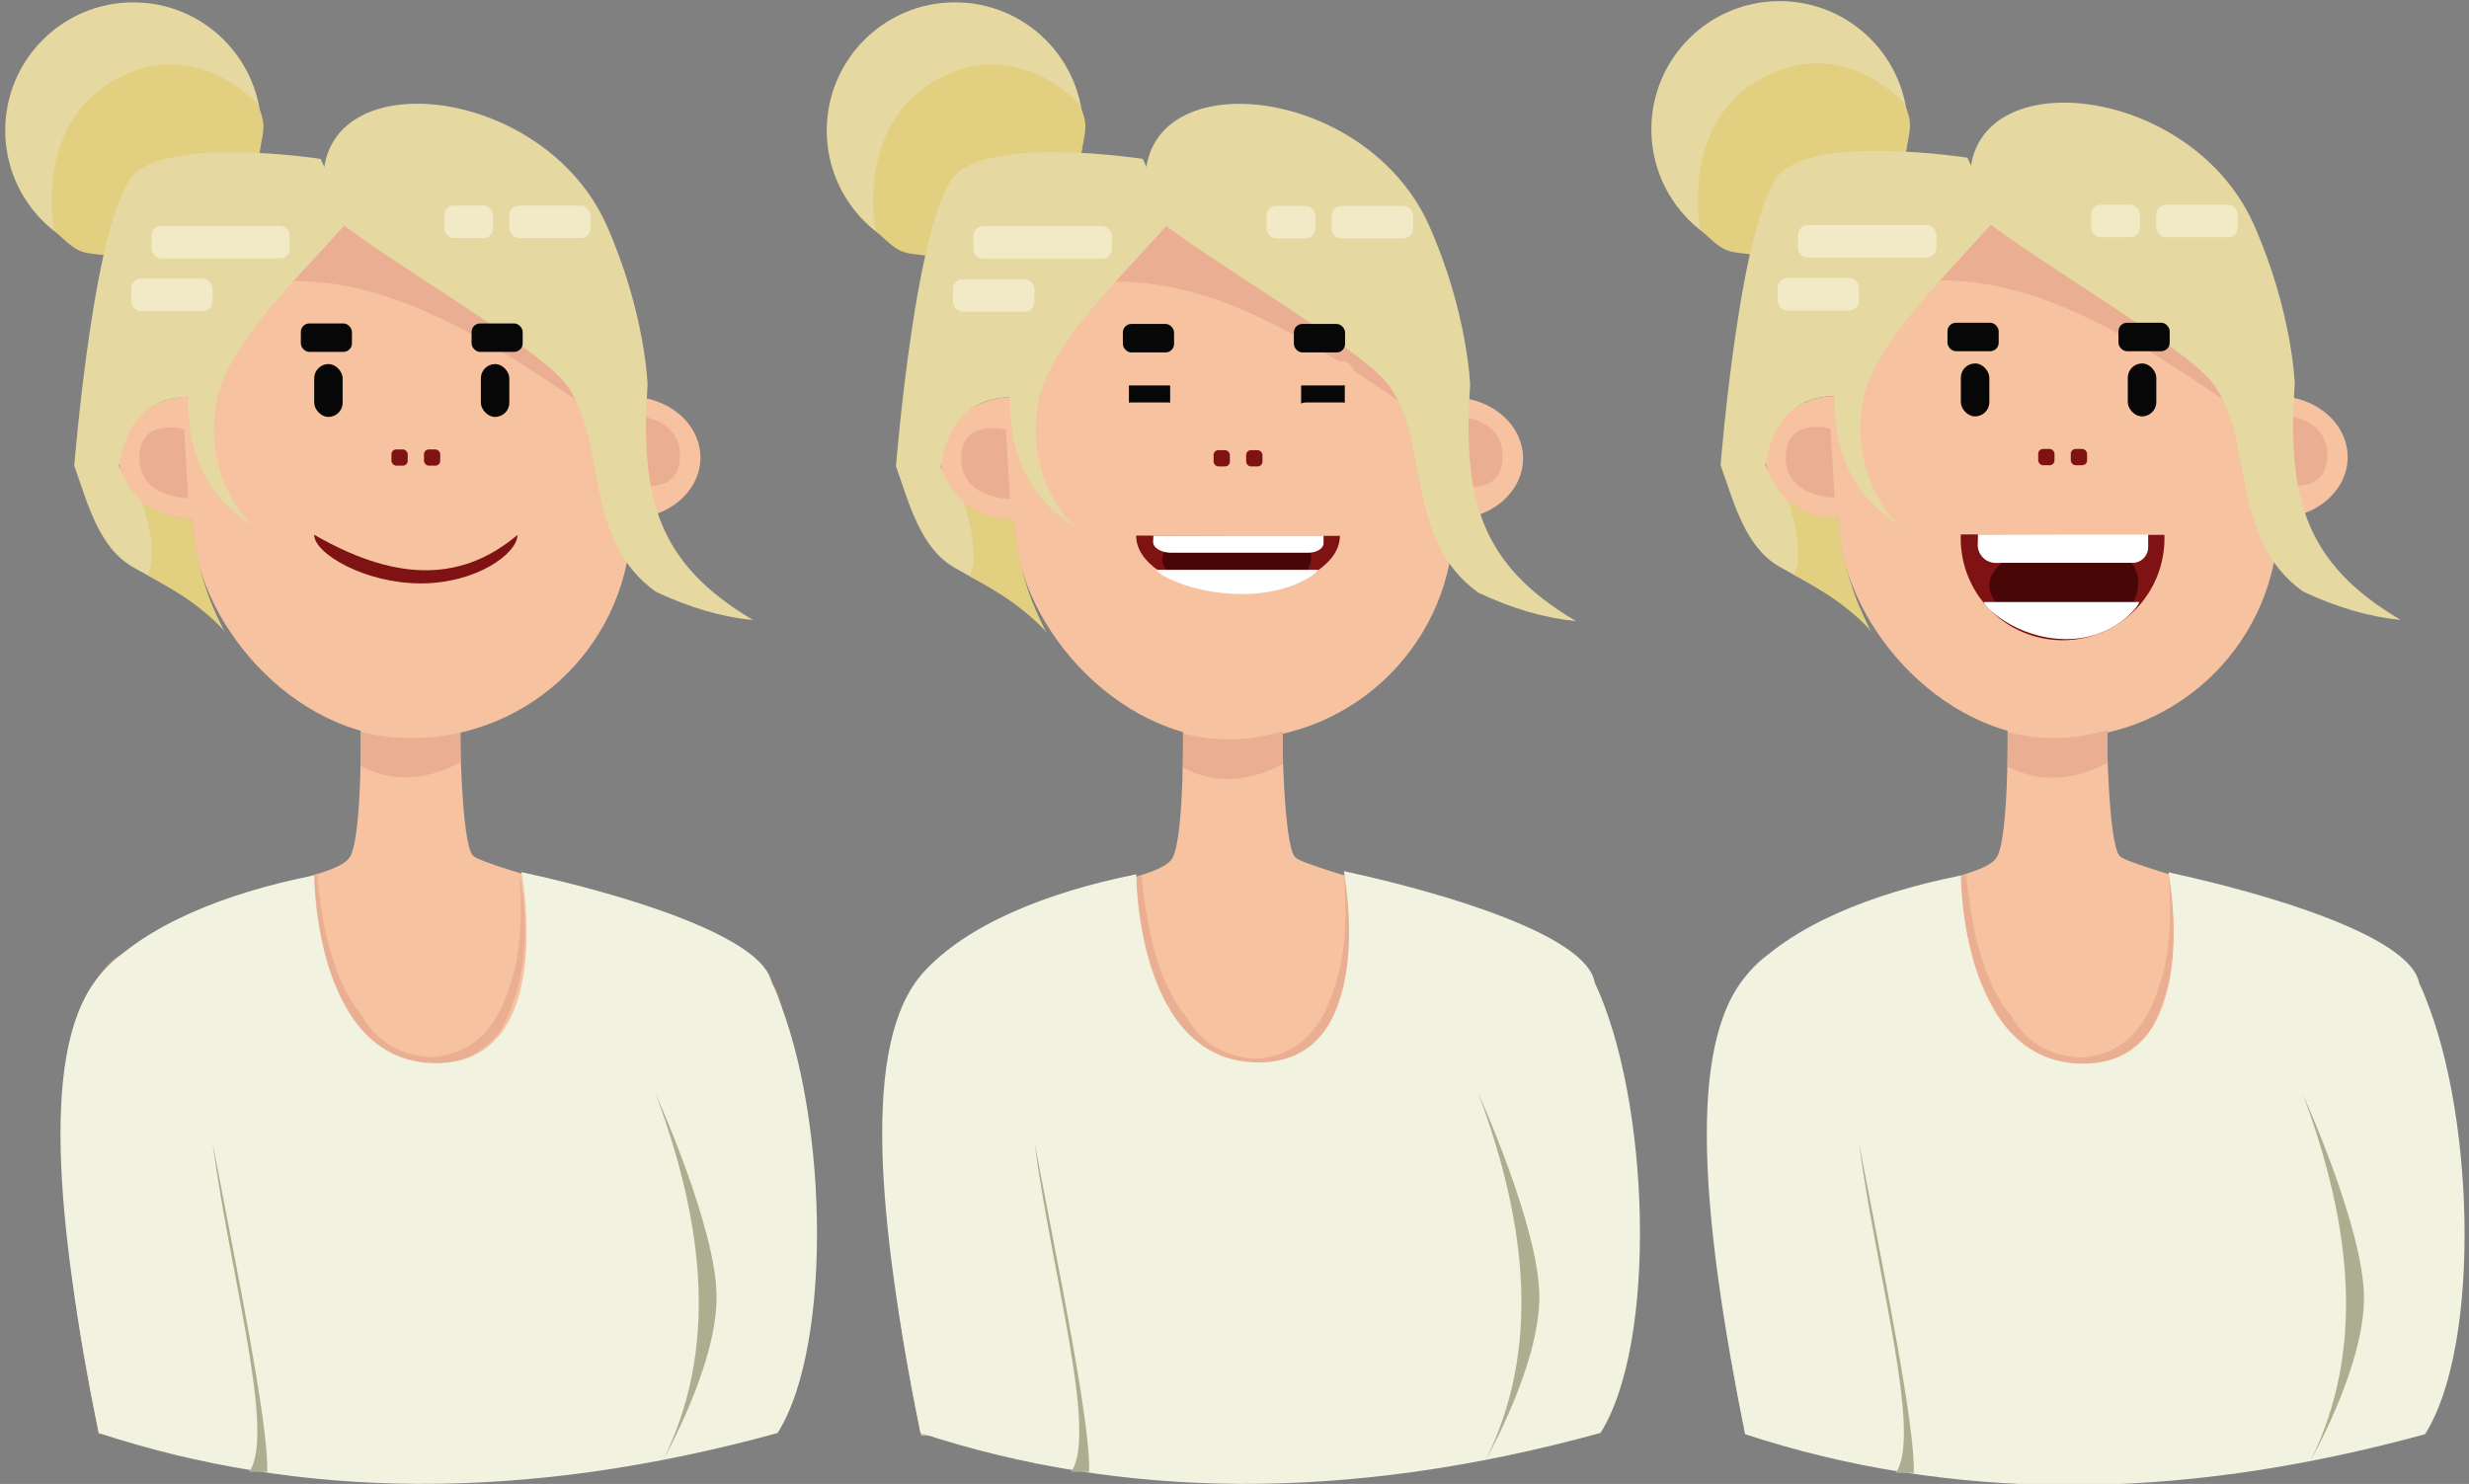 <svg id="Layer_1" data-name="Layer 1" xmlns="http://www.w3.org/2000/svg" width="1018" height="612" viewBox="0 0 1018 612">
  <rect x="0" y="0" width="1018" height="612" fill="#808080" stroke="none"/>
  <path d="M148.76,297.48s.68,45.33-4.17,55.4-45.31,10.08-94,40.3-9.7,198.12-9.7,198.12H312.39s31.8-171.26,0-193.08S199.81,357.92,195,352.88s-5.34-52.13-5.34-52.13Z" fill="#f6c2a0"/>
  <path d="M148.79,301.72a73.84,73.84,0,0,0,41.14-.88l0,13.56c-14.28,7.44-28,8.54-41.19,1.48Z" fill="#eaaf92"/>
  <path d="M130.68,360.21l-2.2,1.07c.46,23.49,6,44.23,18.07,61.48,7,8.44,15.88,15.1,30.82,15.72,12.2.8,21.76-4,29.08-13.45,9.55-17.26,12.55-38.78,7.66-65.43,1.35,17.75.77,34.23-4.2,47.85-5.33,17.06-15.38,27.41-31.9,28.54-12.65-.76-22.41-6-28.54-16.79C138.89,406.59,133,386.28,130.68,360.21Z" fill="#eaaf92"/>
  <rect x="79.26" y="79.75" width="181.03" height="224.61" rx="90.52" fill="#f6c2a0"/>
  <ellipse cx="259.46" cy="188.7" rx="29.33" ry="25.14" fill="#f6c2a0"/>
  <ellipse cx="78.42" cy="188.7" rx="29.33" ry="25.14" fill="#f6c2a0"/>
  <rect x="124.04" y="133.39" width="21.07" height="11.73" rx="3.5" fill="#070707"/>
  <rect x="161.4" y="185.35" width="6.7" height="6.7" rx="2" fill="#7f1313"/>
  <rect x="174.81" y="185.35" width="6.7" height="6.7" rx="2" fill="#7f1313"/>
  <path d="M129.55,220.53v.07c0,7.67,20.93,20,43.91,20s39.9-12.3,39.9-20C188.79,241.4,161,238.66,129.55,220.53Z" fill="#7f1313"/>
  <circle cx="54.96" cy="53.77" r="52.8" fill="#e5d8a1"/>
  <path d="M106.08,42.87s-25.14-28.49-58.67-10-25.14,62-25.14,62c9.93,9.89,11.13,9.26,20.47,10.3L106.94,63C108.84,52.87,109.82,51.19,106.08,42.87Z" fill="#e2cf7f"/>
  <path d="M143.54,89.59c3.15,3.09-48.72,45.88-54.22,75.65-6.1,33,15.08,52,15.08,52-15.87-10.5-27.32-25.71-26.81-53.64-14.07.4-25.12,7.63-28.5,28.5,4.81,13.08,13.61,21.74,30.17,21.79-1.57,11.83,4,28.19,13.41,46.93C86.28,250.53,66.11,240.21,55,234c-14.34-8.08-18.87-26.49-24.38-41.9,0,0,8.38-105.61,25.14-120.69s76.44-5.87,76.44-5.87" fill="#e5d8a1"/>
  <path d="M142,93,121,115.94c39-.37,76.43,21.5,116.33,48.92C229.52,148,196.17,123.55,142,93Z" fill="#eaaf92"/>
  <path d="M64.68,210.87c5.15,2,10.08,3.25,14.58,3,.65,14.33,5,29.41,12.1,45.06-9.85-10-20.33-16.38-30.55-21.73,3.48-6.58,1.7-17.56-2.26-30.37Z" fill="#e2cf7f"/>
  <rect x="129.55" y="150.15" width="11.73" height="21.79" rx="5.87" fill="#070707"/>
  <rect x="198.27" y="150.15" width="11.73" height="21.79" rx="5.87" fill="#070707"/>
  <path d="M75.91,177s-18.44-5-18.44,11.73,20.12,16.77,20.12,16.77Z" fill="#eaaf92"/>
  <path d="M261.86,199.67s18.4,5.17,18.53-11.6-20-16.91-20-16.91Z" fill="#eaaf92"/>
  <path d="M134.58,84.78c-3.7,6.38,85.39,55.76,98.89,73.75,16.87,22.48,6.36,63.6,36.88,85.49q20.73,9.81,40.23,11.73c-39.33-23.27-46.73-50-43.58-97.22,0,0-.95-29.57-16.76-65.37C222.77,31,120.89,24.2,134.58,84.78Z" fill="#e5d8a1"/>
  <rect x="194.44" y="133.39" width="21.07" height="11.73" rx="3.5" fill="#070707"/>
  <rect x="62.5" y="93.16" width="56.99" height="13.41" rx="4" fill="#f2e9c7"/>
  <rect x="54.12" y="114.95" width="33.52" height="13.41" rx="4" fill="#f2e9c7"/>
  <rect x="210.01" y="84.78" width="33.52" height="13.41" rx="4" fill="#f2e9c7"/>
  <rect x="183.19" y="84.78" width="20.11" height="13.41" rx="4" fill="#f2e9c7"/>
  <path d="M129.55,361s0,77.48,50.28,77.48S215,359.68,215,359.68c40.81,8.8,100,26.33,103.18,45.76,22.91,48.7,25.95,148.34,2.42,185.56-104.36,28.69-197.1,27.21-279.93,0-17.43-87.29-24.63-160.48,1-189.38C59.56,381.79,92.48,368.35,129.55,361Z" fill="#f1f2df"/>
  <path d="M273.46,602s22-38.55,22-67.05-25.14-83.81-25.14-83.81C290.73,505.72,295.89,556.93,273.46,602Z" fill="#acaf8f"/>
  <path d="M87.64,471.2C97.85,524.88,110.72,586.93,110.18,607h-7.45C113.86,591.38,94.58,524.61,87.64,471.2Z" fill="#acaf8f"/>
  <rect x="418.11" y="79.88" width="181.33" height="224.98" rx="90.66" fill="#f6c2a0"/>
  <ellipse cx="598.6" cy="189.01" rx="29.38" ry="25.18" fill="#f6c2a0"/>
  <ellipse cx="417.27" cy="189.01" rx="29.38" ry="25.18" fill="#f6c2a0"/>
  <rect x="462.97" y="133.6" width="21.11" height="11.75" rx="3.5" fill="#070707"/>
  <rect x="500.38" y="185.65" width="6.72" height="6.72" rx="2" fill="#7f1313"/>
  <rect x="513.81" y="185.65" width="6.72" height="6.72" rx="2" fill="#7f1313"/>
  <path d="M510.46,221l-42-.11V221c0,12.6,18.95,23,42,23s42-10.37,42-23Z" fill="#7f1313"/>
  <circle cx="393.77" cy="53.85" r="52.89" fill="#e5d8a1"/>
  <path d="M445,42.94S419.79,14.4,386.21,32.87,361,95,361,95c9.94,9.9,11.14,9.28,20.5,10.32l64.3-42.17C447.74,53,448.72,51.27,445,42.94Z" fill="#e2cf7f"/>
  <path d="M482.5,89.74c3.15,3.09-48.8,46-54.31,75.77-6.11,33.06,15.11,52,15.11,52-15.9-10.52-27.37-25.75-26.87-53.72-14.08.4-25.15,7.64-28.54,28.54,4.82,13.1,13.63,21.78,30.22,21.83-1.57,11.85,4,28.24,13.44,47-6.41-10.27-26.61-20.61-37.71-26.87-14.36-8.09-18.9-26.53-24.42-42,0,0,8.4-105.78,25.19-120.89s76.56-5.87,76.56-5.87" fill="#e5d8a1"/>
  <path d="M480.91,93.17l-21,23c39.05-.38,76.56,21.53,116.52,49C568.62,148.19,535.22,123.75,480.91,93.17Z" fill="#eaaf92"/>
  <path d="M403.51,211.21c5.15,2,10.1,3.26,14.6,3,.66,14.35,5,29.46,12.12,45.13-9.87-10-20.36-16.41-30.59-21.76,3.47-6.59,1.69-17.59-2.27-30.42Z" fill="#e2cf7f"/>
  <rect x="465.47" y="150.39" width="17" height="21.83" rx="5.88" fill="#070707"/>
  <rect x="536.47" y="150.39" width="18" height="21.83" rx="5.88" fill="#070707"/>
  <path d="M414.76,177.26s-18.47-5-18.47,11.75,20.14,16.79,20.14,16.79Z" fill="#eaaf92"/>
  <path d="M601,200s18.43,5.18,18.55-11.61-20-16.94-20-16.94Z" fill="#eaaf92"/>
  <path d="M473.52,84.91c-3.7,6.39,85.54,55.86,99.06,73.88,16.89,22.51,6.36,63.7,36.94,85.63q20.75,9.81,40.29,11.75c-39.39-23.31-46.81-50.1-43.65-97.38,0,0-.95-29.63-16.79-65.48C561.85,31,459.81,24.24,473.52,84.91Z" fill="#e5d8a1"/>
  <rect x="533.48" y="133.6" width="21.11" height="11.75" rx="3.5" fill="#070707"/>
  <rect x="401.32" y="93.31" width="57.09" height="13.43" rx="4" fill="#f2e9c7"/>
  <rect x="392.93" y="115.14" width="33.58" height="13.43" rx="4" fill="#f2e9c7"/>
  <rect x="549.07" y="84.91" width="33.58" height="13.43" rx="4" fill="#f2e9c7"/>
  <rect x="522.21" y="84.91" width="20.15" height="13.43" rx="4" fill="#f2e9c7"/>
  <path d="M485,238.57c-8.11-5.57-7.15-10.45-.75-14.91H538c4.48,5.1,2.8,10.21-1.68,15.31Z" fill="#490606"/>
  <path d="M476.88,235h66.58c.36.69-10.5,10.05-31.36,10C489.59,244.91,476,235.85,476.88,235Z" fill="#fff"/>
  <path d="M487.76,298.14s.68,45.34-4.17,55.41-45.31,10.07-94,40.3S379.88,592,379.88,592H651.39s31.8-171.26,0-193.09S538.81,358.59,534,353.55s-5.34-52.13-5.34-52.13Z" fill="#f6c2a0"/>
  <path d="M487.79,302.39a73.75,73.75,0,0,0,41.14-.89l.05,13.57c-14.28,7.44-28.05,8.54-41.19,1.48Z" fill="#eaaf92"/>
  <path d="M470.68,360.88l-2.2,1.07c.46,23.49,6,44.23,18.07,61.47,7,8.45,15.88,15.1,30.82,15.73,12.2.8,21.76-4,29.08-13.45,9.55-17.26,12.55-38.78,7.66-65.43,1.35,17.75.77,34.23-4.2,47.85-5.33,17.06-15.38,27.4-31.9,28.54-12.65-.76-22.41-6-28.54-16.79C478.89,407.26,473,387,470.68,360.88Z" fill="#eaaf92"/>
  <path d="M545.72,224.07v-3.16H475.57l-.13,2.43c-.13,2.53,3.24,4.62,7.45,4.62h56.33C542.81,228,545.72,226.22,545.72,224.07Z" fill="#fff"/>
  <rect x="461.47" y="165.97" width="25" height="10" rx="5" fill="#f6c2a0"/>
  <rect x="533.47" y="165.97" width="25" height="10" rx="5" fill="#f6c2a0"/>
  <rect x="455.47" y="148.97" width="36" height="10" rx="5" fill="#f6c2a0"/>
  <rect x="522.47" y="148.97" width="36" height="10" rx="5" fill="#f6c2a0"/>
  <path d="M468.48,360.57s0,77.61,50.37,77.61,35.26-78.91,35.26-78.91c40.88,8.82,100.12,26.37,103.36,45.83,22.94,48.79,26,148.59,2.42,185.87-104.54,28.74-197.43,27.25-280.39,0-17.46-87.44-24.67-160.75,1-189.69C398.38,381.42,431.36,368,468.48,360.57Z" fill="#f1f2df"/>
  <path d="M612.63,602s22.07-38.62,22.07-67.16-25.18-83.95-25.18-83.95C629.93,505.55,635.1,556.84,612.63,602Z" fill="#acaf8f"/>
  <path d="M426.51,471c10.22,53.77,23.12,115.92,22.57,136h-7.46C452.76,591.35,433.46,524.47,426.51,471Z" fill="#acaf8f"/>
  <rect x="758.11" y="79.38" width="181.33" height="224.98" rx="90.66" fill="#f6c2a0"/>
  <ellipse cx="938.6" cy="188.51" rx="29.38" ry="25.18" fill="#f6c2a0"/>
  <ellipse cx="757.27" cy="188.51" rx="29.38" ry="25.18" fill="#f6c2a0"/>
  <rect x="802.97" y="133.1" width="21.11" height="11.75" rx="3.5" fill="#070707"/>
  <rect x="840.38" y="185.15" width="6.72" height="6.72" rx="2" fill="#7f1313"/>
  <rect x="853.81" y="185.15" width="6.72" height="6.72" rx="2" fill="#7f1313"/>
  <path d="M850.46,220.59l-42-.2v.2a42,42,0,1,0,83.95,0Z" fill="#7f1313"/>
  <path d="M885.72,225.67v-5.26H815.57l-.13,4.06a7.45,7.45,0,0,0,7.45,7.68h56.33A6.49,6.49,0,0,0,885.72,225.67Z" fill="#fff"/>
  <circle cx="733.77" cy="53.35" r="52.89" fill="#e5d8a1"/>
  <path d="M785,42.44S759.79,13.9,726.21,32.37,701,94.49,701,94.49c9.94,9.9,11.14,9.28,20.5,10.32l64.3-42.17C787.74,52.45,788.72,50.77,785,42.44Z" fill="#e2cf7f"/>
  <path d="M822.5,89.24c3.15,3.09-48.8,46-54.31,75.77-6.11,33.06,15.11,52,15.11,52-15.9-10.52-27.37-25.75-26.87-53.72-14.08.4-25.15,7.64-28.54,28.54,4.82,13.1,13.63,21.78,30.22,21.83-1.57,11.85,4,28.24,13.44,47-6.41-10.27-26.61-20.61-37.71-26.87-14.36-8.09-18.9-26.53-24.42-42,0,0,8.4-105.78,25.19-120.89s76.56-5.87,76.56-5.87" fill="#e5d8a1"/>
  <path d="M820.91,92.67l-21,23c39.05-.38,76.56,21.53,116.52,49C908.62,147.69,875.22,123.25,820.91,92.67Z" fill="#eaaf92"/>
  <path d="M743.51,210.71c5.15,2,10.1,3.26,14.6,3,.66,14.35,5,29.46,12.12,45.13-9.87-10-20.36-16.41-30.59-21.76,3.47-6.59,1.69-17.59-2.27-30.42Z" fill="#e2cf7f"/>
  <rect x="808.48" y="149.89" width="11.75" height="21.83" rx="5.88" fill="#070707"/>
  <rect x="877.32" y="149.89" width="11.75" height="21.83" rx="5.88" fill="#070707"/>
  <path d="M754.76,176.76s-18.47-5-18.47,11.75,20.14,16.79,20.14,16.79Z" fill="#eaaf92"/>
  <path d="M941,199.49s18.43,5.18,18.55-11.61-20-16.94-20-16.94Z" fill="#eaaf92"/>
  <path d="M813.52,84.41c-3.7,6.39,85.54,55.86,99.06,73.88,16.89,22.51,6.36,63.7,36.94,85.63q20.75,9.81,40.29,11.75c-39.39-23.31-46.81-50.1-43.65-97.38,0,0-.95-29.63-16.79-65.48C901.85,30.52,799.81,23.74,813.52,84.41Z" fill="#e5d8a1"/>
  <rect x="873.48" y="133.1" width="21.11" height="11.75" rx="3.5" fill="#070707"/>
  <rect x="741.32" y="92.81" width="57.09" height="13.43" rx="4" fill="#f2e9c7"/>
  <rect x="732.93" y="114.64" width="33.58" height="13.43" rx="4" fill="#f2e9c7"/>
  <rect x="889.07" y="84.41" width="33.58" height="13.43" rx="4" fill="#f2e9c7"/>
  <rect x="862.21" y="84.41" width="20.15" height="13.43" rx="4" fill="#f2e9c7"/>
  <path d="M826,251.79c-8.11-7.34-7.15-13.76-.75-19.63H879c4.48,6.72,2.8,13.44-1.68,20.15Z" fill="#490606"/>
  <path d="M818,248.28h64c.35,1.06-10.09,15.38-30.14,15.29C831,263.47,817.59,249.63,818,248.28Z" fill="#fff"/>
  <path d="M827.76,297.64s.68,45.34-4.17,55.41-45.31,10.07-94,40.3-9.7,198.12-9.7,198.12H991.39s31.8-171.26,0-193.09S878.81,358.09,874,353.05s-5.34-52.13-5.34-52.13Z" fill="#f6c2a0"/>
  <path d="M827.79,301.89a73.75,73.75,0,0,0,41.14-.89l.05,13.57c-14.28,7.44-28.05,8.54-41.19,1.48Z" fill="#eaaf92"/>
  <path d="M810.68,360.38l-2.2,1.07c.46,23.49,6,44.23,18.07,61.47,7,8.45,15.88,15.1,30.82,15.73,12.2.8,21.76-4,29.08-13.45,9.55-17.26,12.55-38.78,7.66-65.43,1.35,17.75.77,34.23-4.2,47.85-5.33,17.06-15.38,27.4-31.9,28.54-12.65-.76-22.41-6-28.54-16.79C818.89,406.76,813,386.45,810.68,360.38Z" fill="#eaaf92"/>
  <path d="M808.48,361.07s0,77.61,50.37,77.61,35.26-78.91,35.26-78.91c40.88,8.82,100.12,26.37,103.36,45.83,22.94,48.79,26,148.59,2.42,185.87-104.54,28.74-197.43,27.25-280.39,0-17.46-87.44-24.67-160.75,1-189.69C738.38,381.92,771.36,368.45,808.48,361.07Z" fill="#f1f2df"/>
  <path d="M952.63,602.47s22.07-38.62,22.07-67.16-25.18-83.95-25.18-83.95C969.93,506.05,975.1,557.34,952.63,602.47Z" fill="#acaf8f"/>
  <path d="M766.51,471.47c10.22,53.77,23.12,115.92,22.57,136h-7.46C792.76,591.85,773.46,525,766.51,471.47Z" fill="#acaf8f"/>
</svg>
